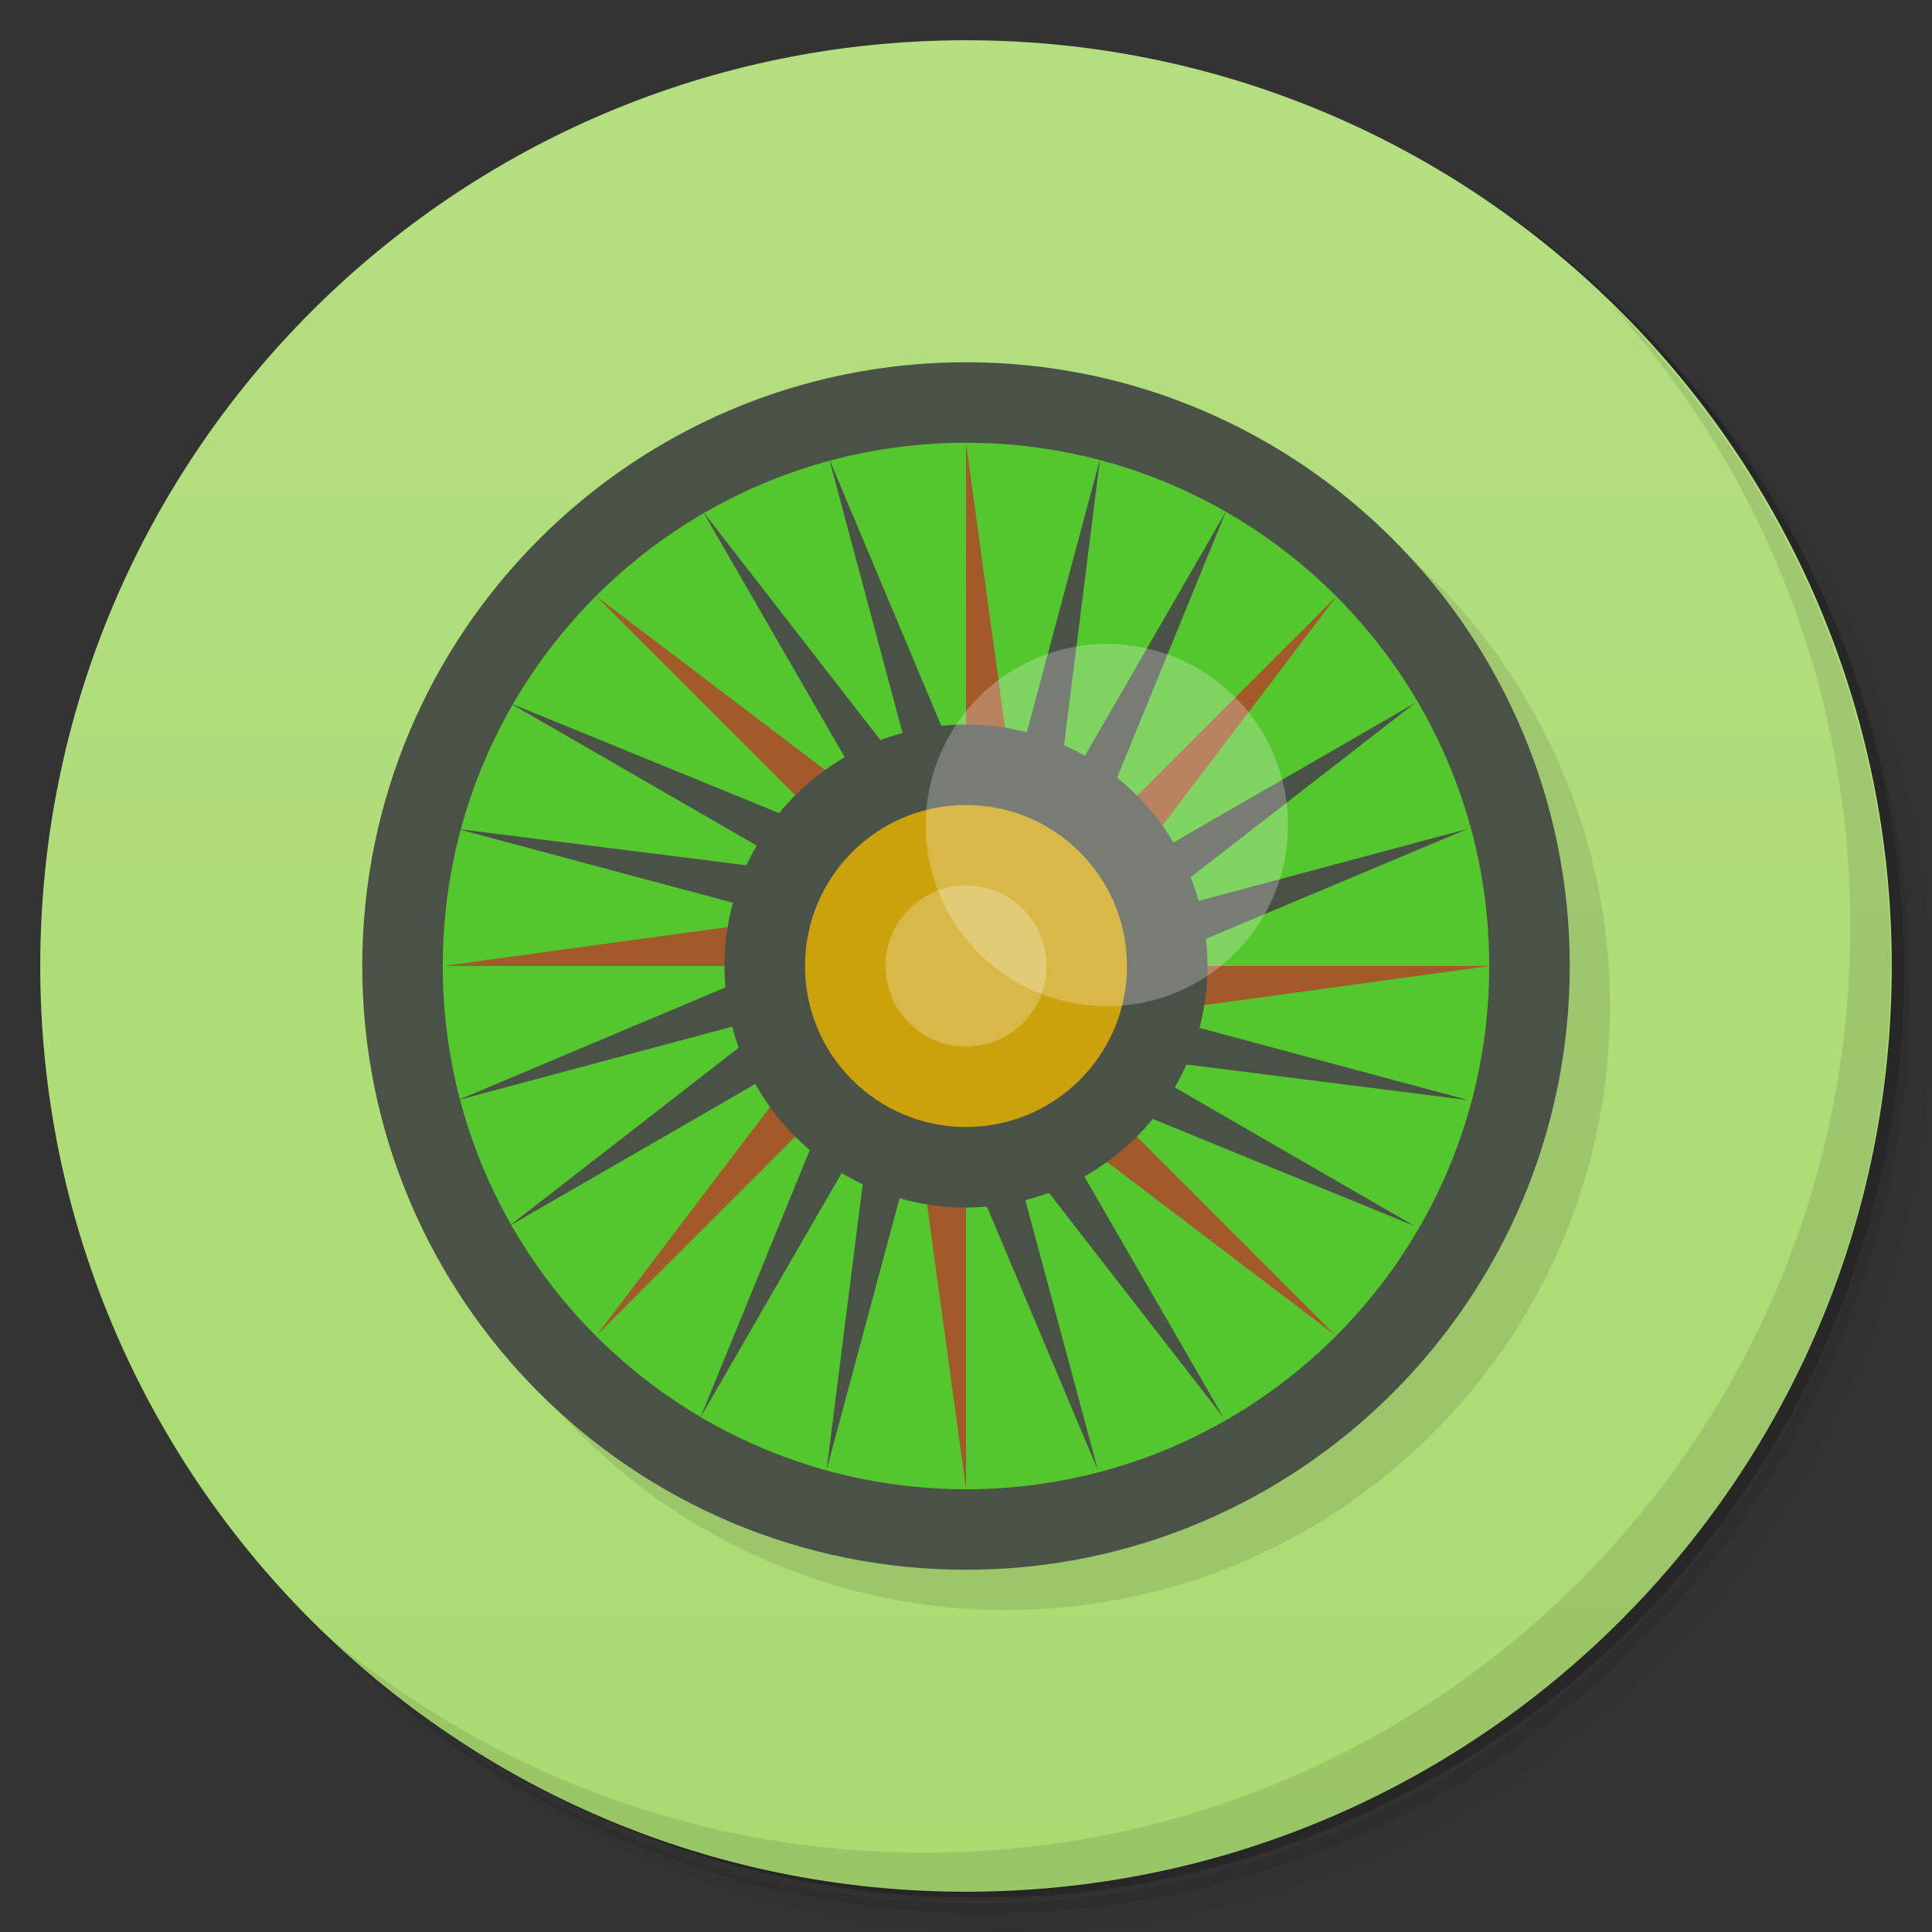 <?xml version="1.0" encoding="UTF-8"?>
<svg version="1.1" viewBox="0 0 48 48" xmlns="http://www.w3.org/2000/svg">
 <rect x="0" y="0" width="48" height="48" fill="#333333" stroke="none"/>
 <defs>
  <linearGradient id="bg" x1="1" x2="47" gradientTransform="matrix(0 -1 1 0 -1.5e-6 48)" gradientUnits="userSpaceOnUse">
   <stop style="stop-color:#aadb71" offset="0"/>
   <stop style="stop-color:#b4df81" offset="1"/>
  </linearGradient>
 </defs>
 <path d="m36.3 5c5.86 4.06 9.69 10.8 9.69 18.5 0 12.4-10.1 22.5-22.5 22.5-7.67 0-14.4-3.83-18.5-9.69 1.04 1.82 2.31 3.5 3.78 4.97 4.08 3.71 9.51 5.97 15.5 5.97 12.7 0 23-10.3 23-23 0-5.95-2.26-11.4-5.97-15.5-1.47-1.48-3.15-2.74-4.97-3.78zm4.97 3.78c3.85 4.11 6.22 9.64 6.22 15.7 0 12.7-10.3 23-23 23-6.08 0-11.6-2.36-15.7-6.22 4.16 4.14 9.88 6.72 16.2 6.72 12.7 0 23-10.3 23-23 0-6.34-2.58-12.1-6.72-16.2z" style="opacity:.05"/>
 <path d="m41.3 8.78c3.71 4.08 5.97 9.51 5.97 15.5 0 12.7-10.3 23-23 23-5.95 0-11.4-2.26-15.5-5.97 4.11 3.85 9.64 6.22 15.7 6.22 12.7 0 23-10.3 23-23 0-6.08-2.36-11.6-6.22-15.7z" style="opacity:.1"/>
 <path d="m31.2 2.38c8.62 3.15 14.8 11.4 14.8 21.1 0 12.4-10.1 22.5-22.5 22.5-9.71 0-18-6.14-21.1-14.8a23 23 0 0 0 44.9-7 23 23 0 0 0-16-21.9z" style="opacity:.2"/>
 <path d="m24 1c12.7 0 23 10.3 23 23s-10.3 23-23 23-23-10.3-23-23 10.3-23 23-23z" style="fill:url(#bg)"/>
 <path d="m40 7.53c3.71 4.08 5.97 9.51 5.97 15.5 0 12.7-10.3 23-23 23-5.95 0-11.4-2.26-15.5-5.97 4.18 4.29 10 6.97 16.5 6.97 12.7 0 23-10.3 23-23 0-6.46-2.68-12.3-6.97-16.5z" style="opacity:.1"/>
 <path d="m25 10c-8.28 0-15 6.72-15 15s6.72 15 15 15 15-6.72 15-15-6.72-15-15-15z" style="opacity:.1"/>
 <path d="m24 9c-8.28 0-15 6.72-15 15s6.72 15 15 15 15-6.72 15-15-6.72-15-15-15z" style="fill:#4a5247"/>
 <path d="m37 24c0 7.18-5.82 13-13 13s-13-5.82-13-13 5.82-13 13-13c7.18 0 13 5.82 13 13" style="fill:#55c72e"/>
 <path d="m24 11v8l1-0.699zm-9.19 3.81 5.66 5.66 0.213-1.2zm18.4 0-5.66 5.66 1.2 0.213zm-14.9 8.19-7.3 1h8zm10.7 1 0.699 1 7.3-1zm-9.74 3.32-4.46 5.87 5.66-5.66zm8.27 0.213-0.213 1.2 5.87 4.46zm-3.54 1.46-1 0.699 1 7.3z" style="fill:#a35929"/>
 <path d="m30 24c0 3.31-2.69 6-6 6s-6-2.69-6-6 2.69-6 6-6c3.31 0 6 2.69 6 6" style="fill:#4a5247"/>
 <path d="m28 24c0 2.21-1.79 4-4 4s-4-1.79-4-4 1.79-4 4-4 4 1.79 4 4" style="fill:#cba20b"/>
 <circle cx="24" cy="24" r="2" style="fill:#fff;opacity:.25"/>
 <path d="m20.6 11.4 2.07 7.73 0.785-0.934zm6.73 2e-3 -2.07 7.73 1.15-0.416zm-9.87 1.3 4 6.93 0.518-1.11zm13 2e-3 -4 6.93 1.21-0.105zm-17.8 4.76 6.93 4-0.105-1.21zm22.5 0-6.93 4 1.11 0.518zm-23.8 3.13 7.73 2.07-0.416-1.15zm25.1 0-7.73 2.07 0.934 0.785zm-18.3 3.88-6.79 2.86 7.73-2.07zm10.6 0.785 0.416 1.15 7.31 0.924zm-10.3 0.688-5.82 4.52 6.93-4zm9.77 0.518 0.105 1.21 6.82 2.79zm-6.83 1.83-1.21 0.105-2.79 6.82zm5 0-0.518 1.11 4.52 5.82zm-3.79 0.5-1.15 0.416-0.924 7.31zm2.59 0-0.785 0.934 2.86 6.79z" style="fill:#4a5247"/>
 <circle cx="27.5" cy="20.5" r="4.5" style="fill:#fff;opacity:.25"/>
</svg>
